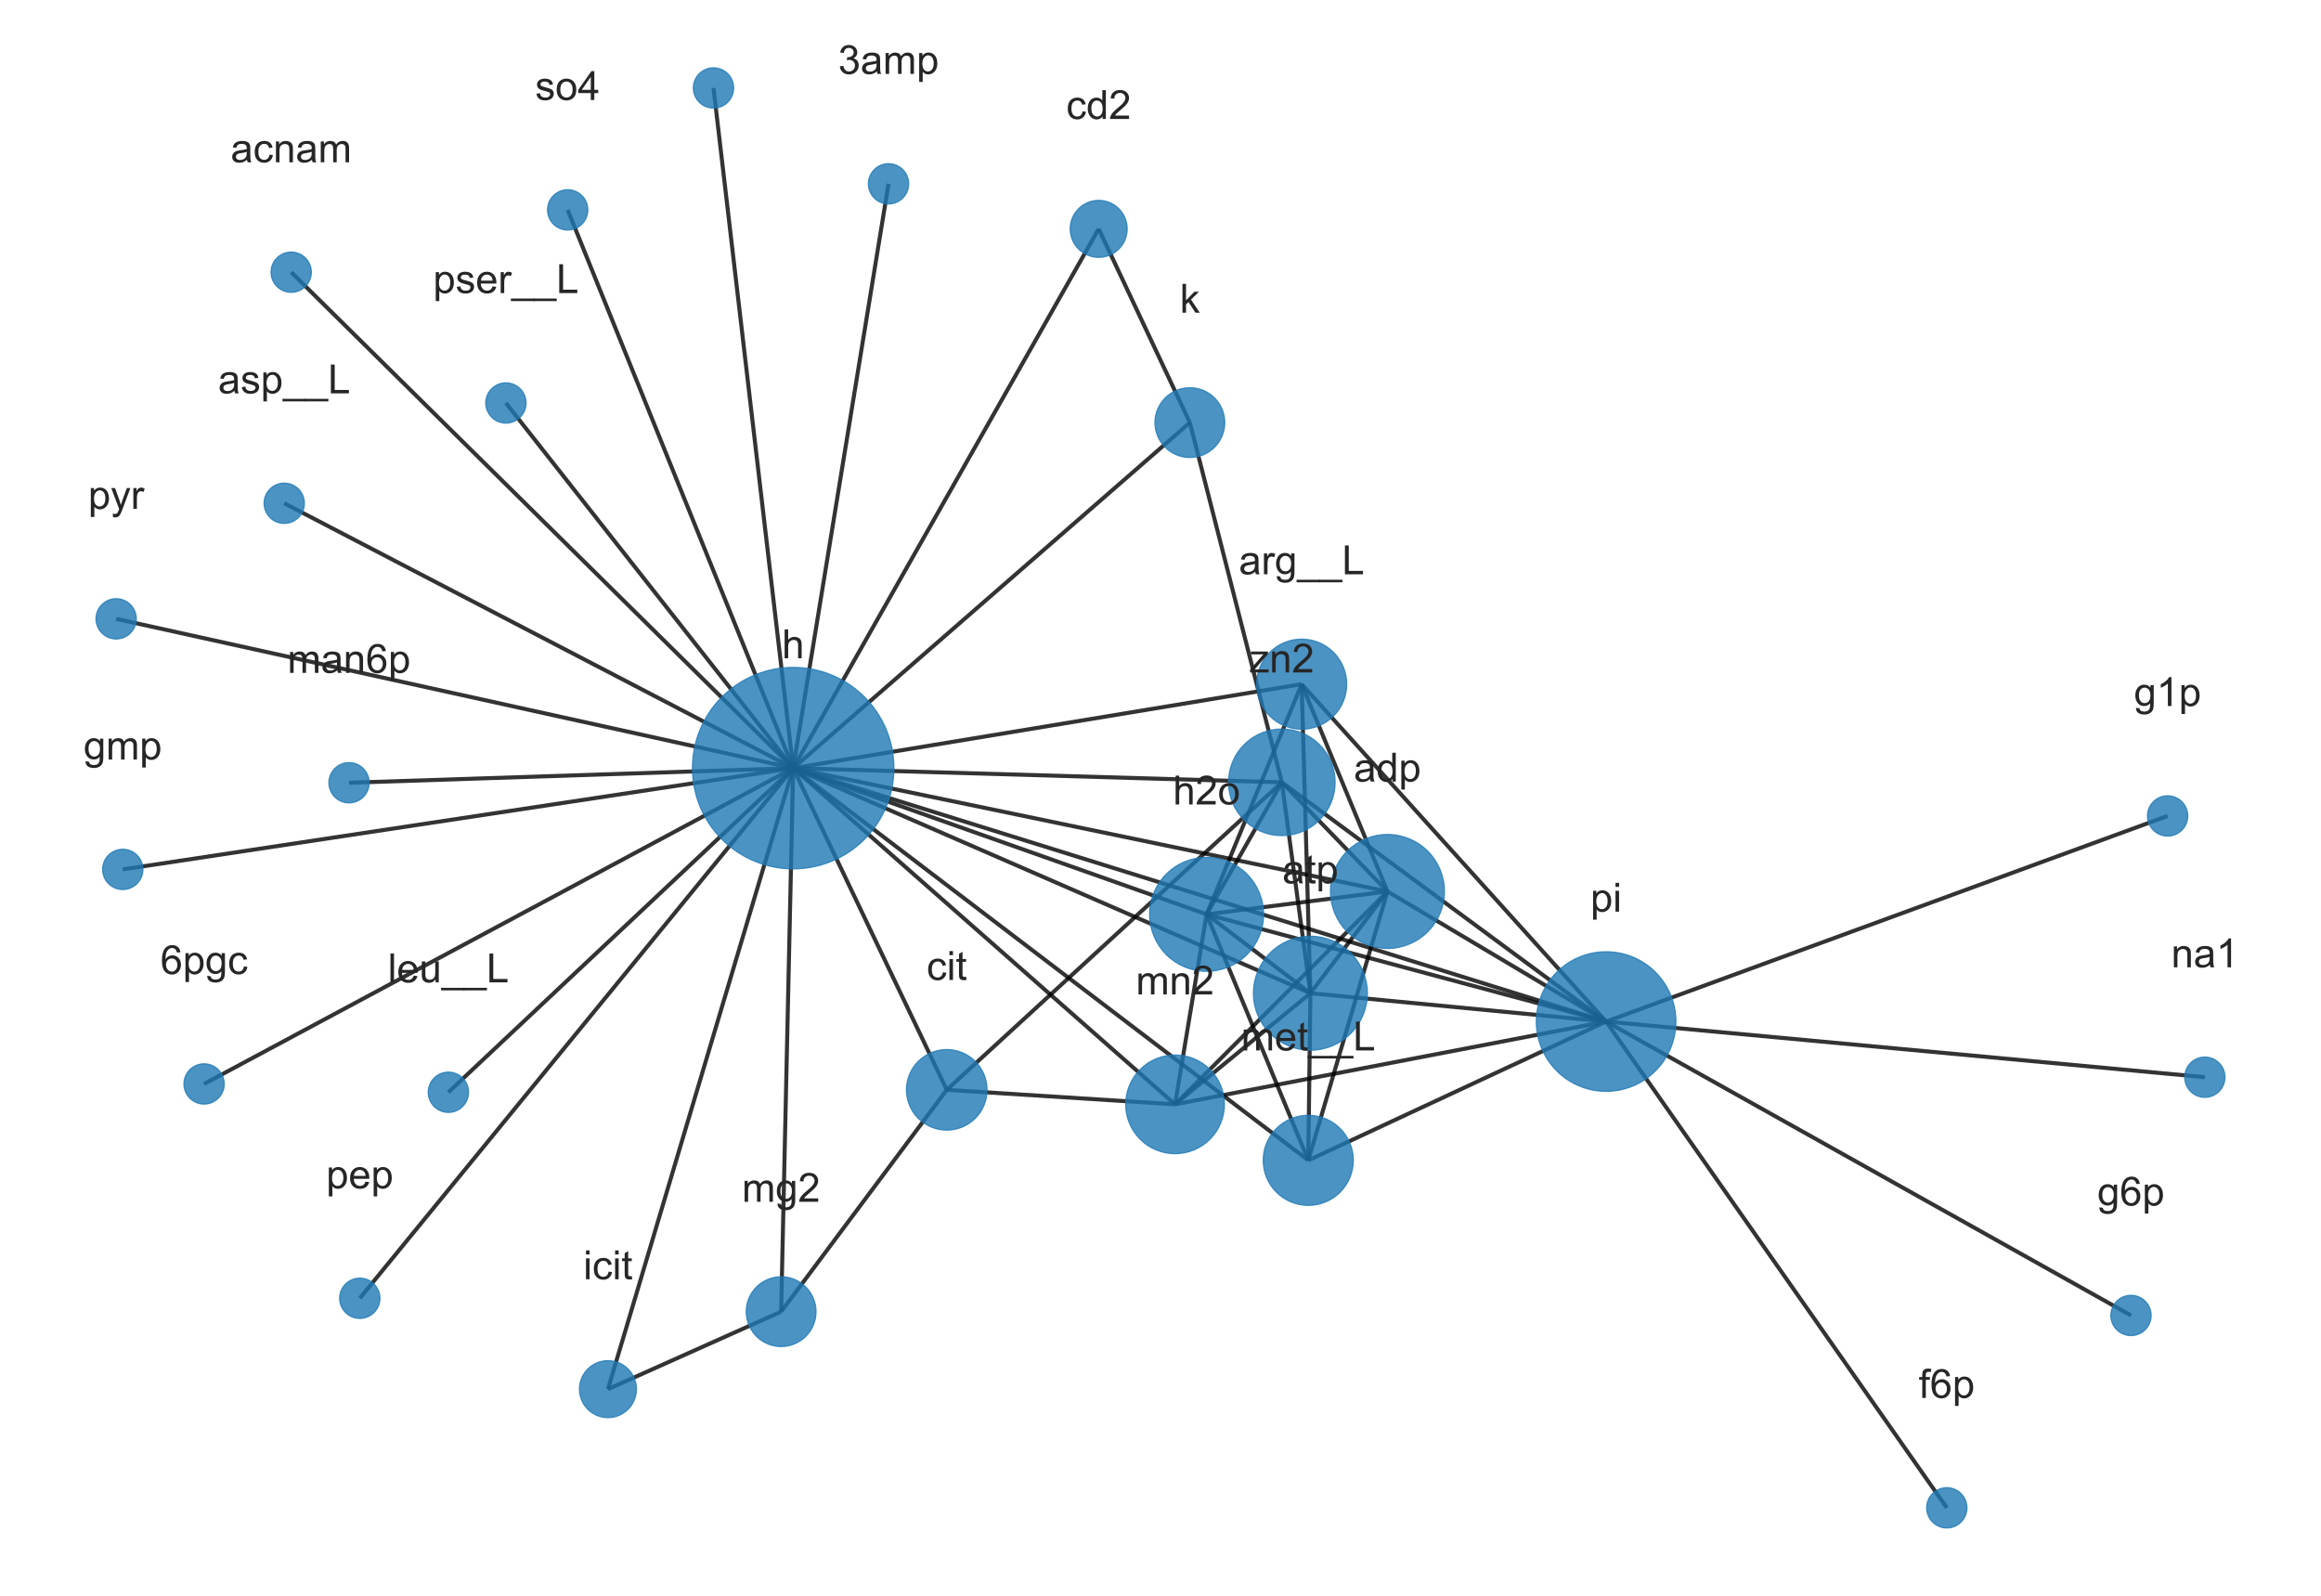 <?xml version="1.0" encoding="utf-8" standalone="no"?>
<!DOCTYPE svg PUBLIC "-//W3C//DTD SVG 1.1//EN"
  "http://www.w3.org/Graphics/SVG/1.1/DTD/svg11.dtd">
<!-- Created with matplotlib (https://matplotlib.org/) -->
<svg height="396pt" version="1.1" viewBox="0 0 576 396" width="576pt" xmlns="http://www.w3.org/2000/svg" xmlns:xlink="http://www.w3.org/1999/xlink">
 <defs>
  <style type="text/css">
*{stroke-linecap:butt;stroke-linejoin:round;}
  </style>
 </defs>
 <g id="figure_1">
  <g id="patch_1">
   <path d="M 0 396 
L 576 396 
L 576 0 
L 0 0 
z
" style="fill:#ffffff;"/>
  </g>
  <g id="axes_1">
   <g id="LineCollection_1">
    <path clip-path="url(#p91a40e2eae)" d="M 140.88 52.082 
L 196.842 190.617 
" style="fill:none;stroke:#000000;stroke-opacity:0.8;"/>
    <path clip-path="url(#p91a40e2eae)" d="M 196.842 190.617 
L 323.031 169.785 
" style="fill:none;stroke:#000000;stroke-opacity:0.8;"/>
    <path clip-path="url(#p91a40e2eae)" d="M 196.842 190.617 
L 344.325 221.221 
" style="fill:none;stroke:#000000;stroke-opacity:0.8;"/>
    <path clip-path="url(#p91a40e2eae)" d="M 196.842 190.617 
L 325.203 246.476 
" style="fill:none;stroke:#000000;stroke-opacity:0.8;"/>
    <path clip-path="url(#p91a40e2eae)" d="M 196.842 190.617 
L 299.442 226.897 
" style="fill:none;stroke:#000000;stroke-opacity:0.8;"/>
    <path clip-path="url(#p91a40e2eae)" d="M 196.842 190.617 
L 398.587 253.505 
" style="fill:none;stroke:#000000;stroke-opacity:0.8;"/>
    <path clip-path="url(#p91a40e2eae)" d="M 196.842 190.617 
L 318.108 194.138 
" style="fill:none;stroke:#000000;stroke-opacity:0.8;"/>
    <path clip-path="url(#p91a40e2eae)" d="M 196.842 190.617 
L 295.287 104.871 
" style="fill:none;stroke:#000000;stroke-opacity:0.8;"/>
    <path clip-path="url(#p91a40e2eae)" d="M 196.842 190.617 
L 50.649 268.987 
" style="fill:none;stroke:#000000;stroke-opacity:0.8;"/>
    <path clip-path="url(#p91a40e2eae)" d="M 196.842 190.617 
L 193.853 325.497 
" style="fill:none;stroke:#000000;stroke-opacity:0.8;"/>
    <path clip-path="url(#p91a40e2eae)" d="M 196.842 190.617 
L 234.954 270.449 
" style="fill:none;stroke:#000000;stroke-opacity:0.8;"/>
    <path clip-path="url(#p91a40e2eae)" d="M 196.842 190.617 
L 150.874 344.725 
" style="fill:none;stroke:#000000;stroke-opacity:0.8;"/>
    <path clip-path="url(#p91a40e2eae)" d="M 196.842 190.617 
L 70.538 124.889 
" style="fill:none;stroke:#000000;stroke-opacity:0.8;"/>
    <path clip-path="url(#p91a40e2eae)" d="M 196.842 190.617 
L 291.611 274.049 
" style="fill:none;stroke:#000000;stroke-opacity:0.8;"/>
    <path clip-path="url(#p91a40e2eae)" d="M 196.842 190.617 
L 72.265 67.547 
" style="fill:none;stroke:#000000;stroke-opacity:0.8;"/>
    <path clip-path="url(#p91a40e2eae)" d="M 196.842 190.617 
L 177.066 21.826 
" style="fill:none;stroke:#000000;stroke-opacity:0.8;"/>
    <path clip-path="url(#p91a40e2eae)" d="M 196.842 190.617 
L 89.289 322.176 
" style="fill:none;stroke:#000000;stroke-opacity:0.8;"/>
    <path clip-path="url(#p91a40e2eae)" d="M 196.842 190.617 
L 125.549 100.002 
" style="fill:none;stroke:#000000;stroke-opacity:0.8;"/>
    <path clip-path="url(#p91a40e2eae)" d="M 196.842 190.617 
L 272.662 56.795 
" style="fill:none;stroke:#000000;stroke-opacity:0.8;"/>
    <path clip-path="url(#p91a40e2eae)" d="M 196.842 190.617 
L 28.828 153.567 
" style="fill:none;stroke:#000000;stroke-opacity:0.8;"/>
    <path clip-path="url(#p91a40e2eae)" d="M 196.842 190.617 
L 86.619 194.244 
" style="fill:none;stroke:#000000;stroke-opacity:0.8;"/>
    <path clip-path="url(#p91a40e2eae)" d="M 196.842 190.617 
L 30.468 215.746 
" style="fill:none;stroke:#000000;stroke-opacity:0.8;"/>
    <path clip-path="url(#p91a40e2eae)" d="M 196.842 190.617 
L 111.276 271.05 
" style="fill:none;stroke:#000000;stroke-opacity:0.8;"/>
    <path clip-path="url(#p91a40e2eae)" d="M 196.842 190.617 
L 220.506 45.618 
" style="fill:none;stroke:#000000;stroke-opacity:0.8;"/>
    <path clip-path="url(#p91a40e2eae)" d="M 196.842 190.617 
L 324.671 287.945 
" style="fill:none;stroke:#000000;stroke-opacity:0.8;"/>
    <path clip-path="url(#p91a40e2eae)" d="M 323.031 169.785 
L 344.325 221.221 
" style="fill:none;stroke:#000000;stroke-opacity:0.8;"/>
    <path clip-path="url(#p91a40e2eae)" d="M 323.031 169.785 
L 325.203 246.476 
" style="fill:none;stroke:#000000;stroke-opacity:0.8;"/>
    <path clip-path="url(#p91a40e2eae)" d="M 323.031 169.785 
L 299.442 226.897 
" style="fill:none;stroke:#000000;stroke-opacity:0.8;"/>
    <path clip-path="url(#p91a40e2eae)" d="M 323.031 169.785 
L 398.587 253.505 
" style="fill:none;stroke:#000000;stroke-opacity:0.8;"/>
    <path clip-path="url(#p91a40e2eae)" d="M 344.325 221.221 
L 325.203 246.476 
" style="fill:none;stroke:#000000;stroke-opacity:0.8;"/>
    <path clip-path="url(#p91a40e2eae)" d="M 344.325 221.221 
L 299.442 226.897 
" style="fill:none;stroke:#000000;stroke-opacity:0.8;"/>
    <path clip-path="url(#p91a40e2eae)" d="M 344.325 221.221 
L 398.587 253.505 
" style="fill:none;stroke:#000000;stroke-opacity:0.8;"/>
    <path clip-path="url(#p91a40e2eae)" d="M 344.325 221.221 
L 291.611 274.049 
" style="fill:none;stroke:#000000;stroke-opacity:0.8;"/>
    <path clip-path="url(#p91a40e2eae)" d="M 344.325 221.221 
L 318.108 194.138 
" style="fill:none;stroke:#000000;stroke-opacity:0.8;"/>
    <path clip-path="url(#p91a40e2eae)" d="M 344.325 221.221 
L 324.671 287.945 
" style="fill:none;stroke:#000000;stroke-opacity:0.8;"/>
    <path clip-path="url(#p91a40e2eae)" d="M 325.203 246.476 
L 299.442 226.897 
" style="fill:none;stroke:#000000;stroke-opacity:0.8;"/>
    <path clip-path="url(#p91a40e2eae)" d="M 325.203 246.476 
L 398.587 253.505 
" style="fill:none;stroke:#000000;stroke-opacity:0.8;"/>
    <path clip-path="url(#p91a40e2eae)" d="M 325.203 246.476 
L 291.611 274.049 
" style="fill:none;stroke:#000000;stroke-opacity:0.8;"/>
    <path clip-path="url(#p91a40e2eae)" d="M 325.203 246.476 
L 318.108 194.138 
" style="fill:none;stroke:#000000;stroke-opacity:0.8;"/>
    <path clip-path="url(#p91a40e2eae)" d="M 325.203 246.476 
L 324.671 287.945 
" style="fill:none;stroke:#000000;stroke-opacity:0.8;"/>
    <path clip-path="url(#p91a40e2eae)" d="M 299.442 226.897 
L 398.587 253.505 
" style="fill:none;stroke:#000000;stroke-opacity:0.8;"/>
    <path clip-path="url(#p91a40e2eae)" d="M 299.442 226.897 
L 291.611 274.049 
" style="fill:none;stroke:#000000;stroke-opacity:0.8;"/>
    <path clip-path="url(#p91a40e2eae)" d="M 299.442 226.897 
L 318.108 194.138 
" style="fill:none;stroke:#000000;stroke-opacity:0.8;"/>
    <path clip-path="url(#p91a40e2eae)" d="M 299.442 226.897 
L 324.671 287.945 
" style="fill:none;stroke:#000000;stroke-opacity:0.8;"/>
    <path clip-path="url(#p91a40e2eae)" d="M 398.587 253.505 
L 547.172 267.314 
" style="fill:none;stroke:#000000;stroke-opacity:0.8;"/>
    <path clip-path="url(#p91a40e2eae)" d="M 398.587 253.505 
L 483.132 374.174 
" style="fill:none;stroke:#000000;stroke-opacity:0.8;"/>
    <path clip-path="url(#p91a40e2eae)" d="M 398.587 253.505 
L 291.611 274.049 
" style="fill:none;stroke:#000000;stroke-opacity:0.8;"/>
    <path clip-path="url(#p91a40e2eae)" d="M 398.587 253.505 
L 537.934 202.482 
" style="fill:none;stroke:#000000;stroke-opacity:0.8;"/>
    <path clip-path="url(#p91a40e2eae)" d="M 398.587 253.505 
L 528.846 326.436 
" style="fill:none;stroke:#000000;stroke-opacity:0.8;"/>
    <path clip-path="url(#p91a40e2eae)" d="M 398.587 253.505 
L 318.108 194.138 
" style="fill:none;stroke:#000000;stroke-opacity:0.8;"/>
    <path clip-path="url(#p91a40e2eae)" d="M 398.587 253.505 
L 324.671 287.945 
" style="fill:none;stroke:#000000;stroke-opacity:0.8;"/>
    <path clip-path="url(#p91a40e2eae)" d="M 318.108 194.138 
L 295.287 104.871 
" style="fill:none;stroke:#000000;stroke-opacity:0.8;"/>
    <path clip-path="url(#p91a40e2eae)" d="M 318.108 194.138 
L 234.954 270.449 
" style="fill:none;stroke:#000000;stroke-opacity:0.8;"/>
    <path clip-path="url(#p91a40e2eae)" d="M 295.287 104.871 
L 272.662 56.795 
" style="fill:none;stroke:#000000;stroke-opacity:0.8;"/>
    <path clip-path="url(#p91a40e2eae)" d="M 193.853 325.497 
L 234.954 270.449 
" style="fill:none;stroke:#000000;stroke-opacity:0.8;"/>
    <path clip-path="url(#p91a40e2eae)" d="M 193.853 325.497 
L 150.874 344.725 
" style="fill:none;stroke:#000000;stroke-opacity:0.8;"/>
    <path clip-path="url(#p91a40e2eae)" d="M 234.954 270.449 
L 291.611 274.049 
" style="fill:none;stroke:#000000;stroke-opacity:0.8;"/>
   </g>
   <g id="PathCollection_1">
    <path clip-path="url(#p91a40e2eae)" d="M 140.88 57.082 
C 142.206 57.082 143.478 56.555 144.415 55.618 
C 145.353 54.68 145.88 53.408 145.88 52.082 
C 145.88 50.756 145.353 49.484 144.415 48.547 
C 143.478 47.609 142.206 47.082 140.88 47.082 
C 139.554 47.082 138.282 47.609 137.344 48.547 
C 136.407 49.484 135.88 50.756 135.88 52.082 
C 135.88 53.408 136.407 54.68 137.344 55.618 
C 138.282 56.555 139.554 57.082 140.88 57.082 
z
" style="fill:#1f78b4;fill-opacity:0.8;stroke:#1f78b4;stroke-opacity:0.8;stroke-width:0.3;"/>
    <path clip-path="url(#p91a40e2eae)" d="M 196.842 215.617 
C 203.472 215.617 209.832 212.983 214.52 208.295 
C 219.208 203.607 221.842 197.247 221.842 190.617 
C 221.842 183.987 219.208 177.628 214.52 172.94 
C 209.832 168.251 203.472 165.617 196.842 165.617 
C 190.212 165.617 183.853 168.251 179.165 172.94 
C 174.476 177.628 171.842 183.987 171.842 190.617 
C 171.842 197.247 174.476 203.607 179.165 208.295 
C 183.853 212.983 190.212 215.617 196.842 215.617 
z
" style="fill:#1f78b4;fill-opacity:0.8;stroke:#1f78b4;stroke-opacity:0.8;stroke-width:0.3;"/>
    <path clip-path="url(#p91a40e2eae)" d="M 323.031 180.965 
C 325.996 180.965 328.84 179.787 330.937 177.69 
C 333.033 175.594 334.211 172.75 334.211 169.785 
C 334.211 166.82 333.033 163.975 330.937 161.879 
C 328.84 159.782 325.996 158.604 323.031 158.604 
C 320.066 158.604 317.222 159.782 315.125 161.879 
C 313.029 163.975 311.851 166.82 311.851 169.785 
C 311.851 172.75 313.029 175.594 315.125 177.69 
C 317.222 179.787 320.066 180.965 323.031 180.965 
z
" style="fill:#1f78b4;fill-opacity:0.8;stroke:#1f78b4;stroke-opacity:0.8;stroke-width:0.3;"/>
    <path clip-path="url(#p91a40e2eae)" d="M 344.325 235.363 
C 348.076 235.363 351.673 233.873 354.325 231.221 
C 356.977 228.569 358.467 224.971 358.467 221.221 
C 358.467 217.47 356.977 213.873 354.325 211.221 
C 351.673 208.569 348.076 207.079 344.325 207.079 
C 340.575 207.079 336.977 208.569 334.325 211.221 
C 331.673 213.873 330.183 217.47 330.183 221.221 
C 330.183 224.971 331.673 228.569 334.325 231.221 
C 336.977 233.873 340.575 235.363 344.325 235.363 
z
" style="fill:#1f78b4;fill-opacity:0.8;stroke:#1f78b4;stroke-opacity:0.8;stroke-width:0.3;"/>
    <path clip-path="url(#p91a40e2eae)" d="M 325.203 260.619 
C 328.953 260.619 332.551 259.129 335.203 256.476 
C 337.855 253.824 339.345 250.227 339.345 246.476 
C 339.345 242.726 337.855 239.129 335.203 236.476 
C 332.551 233.824 328.953 232.334 325.203 232.334 
C 321.452 232.334 317.855 233.824 315.203 236.476 
C 312.551 239.129 311.061 242.726 311.061 246.476 
C 311.061 250.227 312.551 253.824 315.203 256.476 
C 317.855 259.129 321.452 260.619 325.203 260.619 
z
" style="fill:#1f78b4;fill-opacity:0.8;stroke:#1f78b4;stroke-opacity:0.8;stroke-width:0.3;"/>
    <path clip-path="url(#p91a40e2eae)" d="M 299.442 241.039 
C 303.192 241.039 306.79 239.549 309.442 236.897 
C 312.094 234.245 313.584 230.648 313.584 226.897 
C 313.584 223.147 312.094 219.549 309.442 216.897 
C 306.79 214.245 303.192 212.755 299.442 212.755 
C 295.691 212.755 292.094 214.245 289.442 216.897 
C 286.79 219.549 285.3 223.147 285.3 226.897 
C 285.3 230.648 286.79 234.245 289.442 236.897 
C 292.094 239.549 295.691 241.039 299.442 241.039 
z
" style="fill:#1f78b4;fill-opacity:0.8;stroke:#1f78b4;stroke-opacity:0.8;stroke-width:0.3;"/>
    <path clip-path="url(#p91a40e2eae)" d="M 398.587 270.825 
C 403.181 270.825 407.587 269 410.835 265.752 
C 414.083 262.504 415.908 258.098 415.908 253.505 
C 415.908 248.911 414.083 244.506 410.835 241.257 
C 407.587 238.009 403.181 236.184 398.587 236.184 
C 393.994 236.184 389.588 238.009 386.34 241.257 
C 383.092 244.506 381.267 248.911 381.267 253.505 
C 381.267 258.098 383.092 262.504 386.34 265.752 
C 389.588 269 393.994 270.825 398.587 270.825 
z
" style="fill:#1f78b4;fill-opacity:0.8;stroke:#1f78b4;stroke-opacity:0.8;stroke-width:0.3;"/>
    <path clip-path="url(#p91a40e2eae)" d="M 318.108 207.367 
C 321.616 207.367 324.981 205.973 327.462 203.492 
C 329.942 201.011 331.336 197.646 331.336 194.138 
C 331.336 190.63 329.942 187.265 327.462 184.784 
C 324.981 182.303 321.616 180.909 318.108 180.909 
C 314.599 180.909 311.234 182.303 308.753 184.784 
C 306.273 187.265 304.879 190.63 304.879 194.138 
C 304.879 197.646 306.273 201.011 308.753 203.492 
C 311.234 205.973 314.599 207.367 318.108 207.367 
z
" style="fill:#1f78b4;fill-opacity:0.8;stroke:#1f78b4;stroke-opacity:0.8;stroke-width:0.3;"/>
    <path clip-path="url(#p91a40e2eae)" d="M 295.287 113.531 
C 297.583 113.531 299.786 112.618 301.41 110.994 
C 303.034 109.37 303.947 107.167 303.947 104.871 
C 303.947 102.574 303.034 100.371 301.41 98.747 
C 299.786 97.123 297.583 96.21 295.287 96.21 
C 292.99 96.21 290.787 97.123 289.163 98.747 
C 287.539 100.371 286.626 102.574 286.626 104.871 
C 286.626 107.167 287.539 109.37 289.163 110.994 
C 290.787 112.618 292.99 113.531 295.287 113.531 
z
" style="fill:#1f78b4;fill-opacity:0.8;stroke:#1f78b4;stroke-opacity:0.8;stroke-width:0.3;"/>
    <path clip-path="url(#p91a40e2eae)" d="M 193.853 334.158 
C 196.15 334.158 198.353 333.245 199.977 331.621 
C 201.601 329.997 202.513 327.794 202.513 325.497 
C 202.513 323.201 201.601 320.998 199.977 319.374 
C 198.353 317.75 196.15 316.837 193.853 316.837 
C 191.556 316.837 189.353 317.75 187.729 319.374 
C 186.105 320.998 185.193 323.201 185.193 325.497 
C 185.193 327.794 186.105 329.997 187.729 331.621 
C 189.353 333.245 191.556 334.158 193.853 334.158 
z
" style="fill:#1f78b4;fill-opacity:0.8;stroke:#1f78b4;stroke-opacity:0.8;stroke-width:0.3;"/>
    <path clip-path="url(#p91a40e2eae)" d="M 50.649 273.987 
C 51.975 273.987 53.247 273.46 54.184 272.522 
C 55.122 271.585 55.649 270.313 55.649 268.987 
C 55.649 267.661 55.122 266.389 54.184 265.451 
C 53.247 264.514 51.975 263.987 50.649 263.987 
C 49.323 263.987 48.051 264.514 47.113 265.451 
C 46.176 266.389 45.649 267.661 45.649 268.987 
C 45.649 270.313 46.176 271.585 47.113 272.522 
C 48.051 273.46 49.323 273.987 50.649 273.987 
z
" style="fill:#1f78b4;fill-opacity:0.8;stroke:#1f78b4;stroke-opacity:0.8;stroke-width:0.3;"/>
    <path clip-path="url(#p91a40e2eae)" d="M 234.954 280.449 
C 237.606 280.449 240.15 279.395 242.025 277.52 
C 243.901 275.645 244.954 273.101 244.954 270.449 
C 244.954 267.797 243.901 265.253 242.025 263.378 
C 240.15 261.503 237.606 260.449 234.954 260.449 
C 232.302 260.449 229.759 261.503 227.883 263.378 
C 226.008 265.253 224.954 267.797 224.954 270.449 
C 224.954 273.101 226.008 275.645 227.883 277.52 
C 229.759 279.395 232.302 280.449 234.954 280.449 
z
" style="fill:#1f78b4;fill-opacity:0.8;stroke:#1f78b4;stroke-opacity:0.8;stroke-width:0.3;"/>
    <path clip-path="url(#p91a40e2eae)" d="M 150.874 351.797 
C 152.749 351.797 154.548 351.051 155.874 349.725 
C 157.2 348.399 157.945 346.601 157.945 344.725 
C 157.945 342.85 157.2 341.051 155.874 339.725 
C 154.548 338.399 152.749 337.654 150.874 337.654 
C 148.999 337.654 147.2 338.399 145.874 339.725 
C 144.548 341.051 143.803 342.85 143.803 344.725 
C 143.803 346.601 144.548 348.399 145.874 349.725 
C 147.2 351.051 148.999 351.797 150.874 351.797 
z
" style="fill:#1f78b4;fill-opacity:0.8;stroke:#1f78b4;stroke-opacity:0.8;stroke-width:0.3;"/>
    <path clip-path="url(#p91a40e2eae)" d="M 547.172 272.314 
C 548.498 272.314 549.77 271.787 550.708 270.849 
C 551.645 269.911 552.172 268.64 552.172 267.314 
C 552.172 265.988 551.645 264.716 550.708 263.778 
C 549.77 262.84 548.498 262.314 547.172 262.314 
C 545.846 262.314 544.574 262.84 543.637 263.778 
C 542.699 264.716 542.172 265.988 542.172 267.314 
C 542.172 268.64 542.699 269.911 543.637 270.849 
C 544.574 271.787 545.846 272.314 547.172 272.314 
z
" style="fill:#1f78b4;fill-opacity:0.8;stroke:#1f78b4;stroke-opacity:0.8;stroke-width:0.3;"/>
    <path clip-path="url(#p91a40e2eae)" d="M 483.132 379.174 
C 484.458 379.174 485.73 378.647 486.668 377.71 
C 487.606 376.772 488.132 375.5 488.132 374.174 
C 488.132 372.848 487.606 371.576 486.668 370.639 
C 485.73 369.701 484.458 369.174 483.132 369.174 
C 481.806 369.174 480.535 369.701 479.597 370.639 
C 478.659 371.576 478.132 372.848 478.132 374.174 
C 478.132 375.5 478.659 376.772 479.597 377.71 
C 480.535 378.647 481.806 379.174 483.132 379.174 
z
" style="fill:#1f78b4;fill-opacity:0.8;stroke:#1f78b4;stroke-opacity:0.8;stroke-width:0.3;"/>
    <path clip-path="url(#p91a40e2eae)" d="M 70.538 129.889 
C 71.864 129.889 73.136 129.362 74.074 128.424 
C 75.011 127.486 75.538 126.215 75.538 124.889 
C 75.538 123.563 75.011 122.291 74.074 121.353 
C 73.136 120.415 71.864 119.889 70.538 119.889 
C 69.212 119.889 67.94 120.415 67.003 121.353 
C 66.065 122.291 65.538 123.563 65.538 124.889 
C 65.538 126.215 66.065 127.486 67.003 128.424 
C 67.94 129.362 69.212 129.889 70.538 129.889 
z
" style="fill:#1f78b4;fill-opacity:0.8;stroke:#1f78b4;stroke-opacity:0.8;stroke-width:0.3;"/>
    <path clip-path="url(#p91a40e2eae)" d="M 291.611 286.297 
C 294.859 286.297 297.975 285.006 300.272 282.709 
C 302.568 280.413 303.859 277.297 303.859 274.049 
C 303.859 270.801 302.568 267.686 300.272 265.389 
C 297.975 263.092 294.859 261.802 291.611 261.802 
C 288.363 261.802 285.248 263.092 282.951 265.389 
C 280.654 267.686 279.364 270.801 279.364 274.049 
C 279.364 277.297 280.654 280.413 282.951 282.709 
C 285.248 285.006 288.363 286.297 291.611 286.297 
z
" style="fill:#1f78b4;fill-opacity:0.8;stroke:#1f78b4;stroke-opacity:0.8;stroke-width:0.3;"/>
    <path clip-path="url(#p91a40e2eae)" d="M 537.934 207.482 
C 539.26 207.482 540.532 206.955 541.47 206.017 
C 542.407 205.079 542.934 203.808 542.934 202.482 
C 542.934 201.156 542.407 199.884 541.47 198.946 
C 540.532 198.008 539.26 197.482 537.934 197.482 
C 536.608 197.482 535.336 198.008 534.399 198.946 
C 533.461 199.884 532.934 201.156 532.934 202.482 
C 532.934 203.808 533.461 205.079 534.399 206.017 
C 535.336 206.955 536.608 207.482 537.934 207.482 
z
" style="fill:#1f78b4;fill-opacity:0.8;stroke:#1f78b4;stroke-opacity:0.8;stroke-width:0.3;"/>
    <path clip-path="url(#p91a40e2eae)" d="M 72.265 72.547 
C 73.591 72.547 74.863 72.02 75.8 71.083 
C 76.738 70.145 77.265 68.873 77.265 67.547 
C 77.265 66.221 76.738 64.949 75.8 64.011 
C 74.863 63.074 73.591 62.547 72.265 62.547 
C 70.939 62.547 69.667 63.074 68.729 64.011 
C 67.792 64.949 67.265 66.221 67.265 67.547 
C 67.265 68.873 67.792 70.145 68.729 71.083 
C 69.667 72.02 70.939 72.547 72.265 72.547 
z
" style="fill:#1f78b4;fill-opacity:0.8;stroke:#1f78b4;stroke-opacity:0.8;stroke-width:0.3;"/>
    <path clip-path="url(#p91a40e2eae)" d="M 528.846 331.436 
C 530.172 331.436 531.443 330.909 532.381 329.972 
C 533.319 329.034 533.846 327.762 533.846 326.436 
C 533.846 325.11 533.319 323.838 532.381 322.901 
C 531.443 321.963 530.172 321.436 528.846 321.436 
C 527.52 321.436 526.248 321.963 525.31 322.901 
C 524.372 323.838 523.846 325.11 523.846 326.436 
C 523.846 327.762 524.372 329.034 525.31 329.972 
C 526.248 330.909 527.52 331.436 528.846 331.436 
z
" style="fill:#1f78b4;fill-opacity:0.8;stroke:#1f78b4;stroke-opacity:0.8;stroke-width:0.3;"/>
    <path clip-path="url(#p91a40e2eae)" d="M 177.066 26.826 
C 178.393 26.826 179.664 26.299 180.602 25.361 
C 181.54 24.424 182.066 23.152 182.066 21.826 
C 182.066 20.5 181.54 19.228 180.602 18.29 
C 179.664 17.353 178.393 16.826 177.066 16.826 
C 175.74 16.826 174.469 17.353 173.531 18.29 
C 172.593 19.228 172.066 20.5 172.066 21.826 
C 172.066 23.152 172.593 24.424 173.531 25.361 
C 174.469 26.299 175.74 26.826 177.066 26.826 
z
" style="fill:#1f78b4;fill-opacity:0.8;stroke:#1f78b4;stroke-opacity:0.8;stroke-width:0.3;"/>
    <path clip-path="url(#p91a40e2eae)" d="M 89.289 327.176 
C 90.615 327.176 91.887 326.649 92.825 325.711 
C 93.763 324.774 94.289 323.502 94.289 322.176 
C 94.289 320.85 93.763 319.578 92.825 318.64 
C 91.887 317.703 90.615 317.176 89.289 317.176 
C 87.963 317.176 86.691 317.703 85.754 318.64 
C 84.816 319.578 84.289 320.85 84.289 322.176 
C 84.289 323.502 84.816 324.774 85.754 325.711 
C 86.691 326.649 87.963 327.176 89.289 327.176 
z
" style="fill:#1f78b4;fill-opacity:0.8;stroke:#1f78b4;stroke-opacity:0.8;stroke-width:0.3;"/>
    <path clip-path="url(#p91a40e2eae)" d="M 125.549 105.002 
C 126.875 105.002 128.147 104.475 129.084 103.537 
C 130.022 102.6 130.549 101.328 130.549 100.002 
C 130.549 98.676 130.022 97.404 129.084 96.466 
C 128.147 95.528 126.875 95.002 125.549 95.002 
C 124.223 95.002 122.951 95.528 122.013 96.466 
C 121.076 97.404 120.549 98.676 120.549 100.002 
C 120.549 101.328 121.076 102.6 122.013 103.537 
C 122.951 104.475 124.223 105.002 125.549 105.002 
z
" style="fill:#1f78b4;fill-opacity:0.8;stroke:#1f78b4;stroke-opacity:0.8;stroke-width:0.3;"/>
    <path clip-path="url(#p91a40e2eae)" d="M 272.662 63.866 
C 274.538 63.866 276.336 63.121 277.662 61.795 
C 278.988 60.469 279.733 58.67 279.733 56.795 
C 279.733 54.92 278.988 53.121 277.662 51.795 
C 276.336 50.469 274.538 49.724 272.662 49.724 
C 270.787 49.724 268.988 50.469 267.662 51.795 
C 266.336 53.121 265.591 54.92 265.591 56.795 
C 265.591 58.67 266.336 60.469 267.662 61.795 
C 268.988 63.121 270.787 63.866 272.662 63.866 
z
" style="fill:#1f78b4;fill-opacity:0.8;stroke:#1f78b4;stroke-opacity:0.8;stroke-width:0.3;"/>
    <path clip-path="url(#p91a40e2eae)" d="M 28.828 158.567 
C 30.154 158.567 31.426 158.04 32.363 157.102 
C 33.301 156.165 33.828 154.893 33.828 153.567 
C 33.828 152.241 33.301 150.969 32.363 150.031 
C 31.426 149.094 30.154 148.567 28.828 148.567 
C 27.502 148.567 26.23 149.094 25.292 150.031 
C 24.355 150.969 23.828 152.241 23.828 153.567 
C 23.828 154.893 24.355 156.165 25.292 157.102 
C 26.23 158.04 27.502 158.567 28.828 158.567 
z
" style="fill:#1f78b4;fill-opacity:0.8;stroke:#1f78b4;stroke-opacity:0.8;stroke-width:0.3;"/>
    <path clip-path="url(#p91a40e2eae)" d="M 86.619 199.244 
C 87.945 199.244 89.217 198.717 90.154 197.779 
C 91.092 196.842 91.619 195.57 91.619 194.244 
C 91.619 192.918 91.092 191.646 90.154 190.708 
C 89.217 189.771 87.945 189.244 86.619 189.244 
C 85.293 189.244 84.021 189.771 83.083 190.708 
C 82.146 191.646 81.619 192.918 81.619 194.244 
C 81.619 195.57 82.146 196.842 83.083 197.779 
C 84.021 198.717 85.293 199.244 86.619 199.244 
z
" style="fill:#1f78b4;fill-opacity:0.8;stroke:#1f78b4;stroke-opacity:0.8;stroke-width:0.3;"/>
    <path clip-path="url(#p91a40e2eae)" d="M 30.468 220.746 
C 31.794 220.746 33.066 220.219 34.003 219.281 
C 34.941 218.344 35.468 217.072 35.468 215.746 
C 35.468 214.42 34.941 213.148 34.003 212.21 
C 33.066 211.273 31.794 210.746 30.468 210.746 
C 29.142 210.746 27.87 211.273 26.932 212.21 
C 25.995 213.148 25.468 214.42 25.468 215.746 
C 25.468 217.072 25.995 218.344 26.932 219.281 
C 27.87 220.219 29.142 220.746 30.468 220.746 
z
" style="fill:#1f78b4;fill-opacity:0.8;stroke:#1f78b4;stroke-opacity:0.8;stroke-width:0.3;"/>
    <path clip-path="url(#p91a40e2eae)" d="M 111.276 276.05 
C 112.602 276.05 113.874 275.523 114.812 274.585 
C 115.749 273.647 116.276 272.376 116.276 271.05 
C 116.276 269.724 115.749 268.452 114.812 267.514 
C 113.874 266.576 112.602 266.05 111.276 266.05 
C 109.95 266.05 108.678 266.576 107.741 267.514 
C 106.803 268.452 106.276 269.724 106.276 271.05 
C 106.276 272.376 106.803 273.647 107.741 274.585 
C 108.678 275.523 109.95 276.05 111.276 276.05 
z
" style="fill:#1f78b4;fill-opacity:0.8;stroke:#1f78b4;stroke-opacity:0.8;stroke-width:0.3;"/>
    <path clip-path="url(#p91a40e2eae)" d="M 220.506 50.618 
C 221.832 50.618 223.104 50.091 224.042 49.153 
C 224.98 48.216 225.506 46.944 225.506 45.618 
C 225.506 44.292 224.98 43.02 224.042 42.082 
C 223.104 41.145 221.832 40.618 220.506 40.618 
C 219.18 40.618 217.909 41.145 216.971 42.082 
C 216.033 43.02 215.506 44.292 215.506 45.618 
C 215.506 46.944 216.033 48.216 216.971 49.153 
C 217.909 50.091 219.18 50.618 220.506 50.618 
z
" style="fill:#1f78b4;fill-opacity:0.8;stroke:#1f78b4;stroke-opacity:0.8;stroke-width:0.3;"/>
    <path clip-path="url(#p91a40e2eae)" d="M 324.671 299.125 
C 327.636 299.125 330.48 297.947 332.577 295.851 
C 334.673 293.754 335.851 290.91 335.851 287.945 
C 335.851 284.98 334.673 282.136 332.577 280.039 
C 330.48 277.943 327.636 276.765 324.671 276.765 
C 321.706 276.765 318.862 277.943 316.765 280.039 
C 314.669 282.136 313.491 284.98 313.491 287.945 
C 313.491 290.91 314.669 293.754 316.765 295.851 
C 318.862 297.947 321.706 299.125 324.671 299.125 
z
" style="fill:#1f78b4;fill-opacity:0.8;stroke:#1f78b4;stroke-opacity:0.8;stroke-width:0.3;"/>
   </g>
   <g id="text_1">
    <!-- so4 -->
    <defs>
     <path d="M 3.078 15.484 
L 11.766 16.844 
Q 12.5 11.625 15.844 8.844 
Q 19.188 6.062 25.203 6.062 
Q 31.25 6.062 34.172 8.516 
Q 37.109 10.984 37.109 14.312 
Q 37.109 17.281 34.516 19 
Q 32.719 20.172 25.531 21.969 
Q 15.875 24.422 12.141 26.203 
Q 8.406 27.984 6.469 31.125 
Q 4.547 34.281 4.547 38.094 
Q 4.547 41.547 6.125 44.5 
Q 7.719 47.469 10.453 49.422 
Q 12.5 50.922 16.031 51.969 
Q 19.578 53.031 23.641 53.031 
Q 29.734 53.031 34.344 51.266 
Q 38.969 49.516 41.156 46.5 
Q 43.359 43.5 44.188 38.484 
L 35.594 37.312 
Q 35.016 41.312 32.203 43.547 
Q 29.391 45.797 24.266 45.797 
Q 18.219 45.797 15.625 43.797 
Q 13.031 41.797 13.031 39.109 
Q 13.031 37.406 14.109 36.031 
Q 15.188 34.625 17.484 33.688 
Q 18.797 33.203 25.25 31.453 
Q 34.578 28.953 38.25 27.359 
Q 41.938 25.781 44.031 22.75 
Q 46.141 19.734 46.141 15.234 
Q 46.141 10.844 43.578 6.953 
Q 41.016 3.078 36.172 0.953 
Q 31.344 -1.172 25.25 -1.172 
Q 15.141 -1.172 9.844 3.031 
Q 4.547 7.234 3.078 15.484 
z
" id="ArialMT-115"/>
     <path d="M 3.328 25.922 
Q 3.328 40.328 11.328 47.266 
Q 18.016 53.031 27.641 53.031 
Q 38.328 53.031 45.109 46.016 
Q 51.906 39.016 51.906 26.656 
Q 51.906 16.656 48.906 10.906 
Q 45.906 5.172 40.156 2 
Q 34.422 -1.172 27.641 -1.172 
Q 16.75 -1.172 10.031 5.812 
Q 3.328 12.797 3.328 25.922 
z
M 12.359 25.922 
Q 12.359 15.969 16.703 11.016 
Q 21.047 6.062 27.641 6.062 
Q 34.188 6.062 38.531 11.031 
Q 42.875 16.016 42.875 26.219 
Q 42.875 35.844 38.5 40.797 
Q 34.125 45.75 27.641 45.75 
Q 21.047 45.75 16.703 40.812 
Q 12.359 35.891 12.359 25.922 
z
" id="ArialMT-111"/>
     <path d="M 32.328 0 
L 32.328 17.141 
L 1.266 17.141 
L 1.266 25.203 
L 33.938 71.578 
L 41.109 71.578 
L 41.109 25.203 
L 50.781 25.203 
L 50.781 17.141 
L 41.109 17.141 
L 41.109 0 
z
M 32.328 25.203 
L 32.328 57.469 
L 9.906 25.203 
z
" id="ArialMT-52"/>
    </defs>
    <g style="fill:#262626;" transform="translate(132.819 24.811)scale(0.1 -0.1)">
     <use xlink:href="#ArialMT-115"/>
     <use x="50" xlink:href="#ArialMT-111"/>
     <use x="105.615" xlink:href="#ArialMT-52"/>
    </g>
   </g>
   <g id="text_2">
    <!-- h -->
    <defs>
     <path d="M 6.594 0 
L 6.594 71.578 
L 15.375 71.578 
L 15.375 45.906 
Q 21.531 53.031 30.906 53.031 
Q 36.672 53.031 40.922 50.75 
Q 45.172 48.484 47 44.484 
Q 48.828 40.484 48.828 32.859 
L 48.828 0 
L 40.047 0 
L 40.047 32.859 
Q 40.047 39.453 37.188 42.453 
Q 34.328 45.453 29.109 45.453 
Q 25.203 45.453 21.75 43.422 
Q 18.312 41.406 16.844 37.938 
Q 15.375 34.469 15.375 28.375 
L 15.375 0 
z
" id="ArialMT-104"/>
    </defs>
    <g style="fill:#262626;" transform="translate(194.062 163.346)scale(0.1 -0.1)">
     <use xlink:href="#ArialMT-104"/>
    </g>
   </g>
   <g id="text_3">
    <!-- arg__L -->
    <defs>
     <path d="M 40.438 6.391 
Q 35.547 2.25 31.031 0.531 
Q 26.516 -1.172 21.344 -1.172 
Q 12.797 -1.172 8.203 3 
Q 3.609 7.172 3.609 13.672 
Q 3.609 17.484 5.344 20.625 
Q 7.078 23.781 9.891 25.688 
Q 12.703 27.594 16.219 28.562 
Q 18.797 29.25 24.031 29.891 
Q 34.672 31.156 39.703 32.906 
Q 39.75 34.719 39.75 35.203 
Q 39.75 40.578 37.25 42.781 
Q 33.891 45.75 27.25 45.75 
Q 21.047 45.75 18.094 43.578 
Q 15.141 41.406 13.719 35.891 
L 5.125 37.062 
Q 6.297 42.578 8.984 45.969 
Q 11.672 49.359 16.75 51.188 
Q 21.828 53.031 28.516 53.031 
Q 35.156 53.031 39.297 51.469 
Q 43.453 49.906 45.406 47.531 
Q 47.359 45.172 48.141 41.547 
Q 48.578 39.312 48.578 33.453 
L 48.578 21.734 
Q 48.578 9.469 49.141 6.219 
Q 49.703 2.984 51.375 0 
L 42.188 0 
Q 40.828 2.734 40.438 6.391 
z
M 39.703 26.031 
Q 34.906 24.078 25.344 22.703 
Q 19.922 21.922 17.672 20.938 
Q 15.438 19.969 14.203 18.094 
Q 12.984 16.219 12.984 13.922 
Q 12.984 10.406 15.641 8.062 
Q 18.312 5.719 23.438 5.719 
Q 28.516 5.719 32.469 7.938 
Q 36.422 10.156 38.281 14.016 
Q 39.703 17 39.703 22.797 
z
" id="ArialMT-97"/>
     <path d="M 6.5 0 
L 6.5 51.859 
L 14.406 51.859 
L 14.406 44 
Q 17.438 49.516 20 51.266 
Q 22.562 53.031 25.641 53.031 
Q 30.078 53.031 34.672 50.203 
L 31.641 42.047 
Q 28.422 43.953 25.203 43.953 
Q 22.312 43.953 20.016 42.219 
Q 17.719 40.484 16.75 37.406 
Q 15.281 32.719 15.281 27.156 
L 15.281 0 
z
" id="ArialMT-114"/>
     <path d="M 4.984 -4.297 
L 13.531 -5.562 
Q 14.062 -9.516 16.5 -11.328 
Q 19.781 -13.766 25.438 -13.766 
Q 31.547 -13.766 34.859 -11.328 
Q 38.188 -8.891 39.359 -4.5 
Q 40.047 -1.812 39.984 6.781 
Q 34.234 0 25.641 0 
Q 14.938 0 9.078 7.719 
Q 3.219 15.438 3.219 26.219 
Q 3.219 33.641 5.906 39.906 
Q 8.594 46.188 13.688 49.609 
Q 18.797 53.031 25.688 53.031 
Q 34.859 53.031 40.828 45.609 
L 40.828 51.859 
L 48.922 51.859 
L 48.922 7.031 
Q 48.922 -5.078 46.453 -10.125 
Q 44 -15.188 38.641 -18.109 
Q 33.297 -21.047 25.484 -21.047 
Q 16.219 -21.047 10.5 -16.875 
Q 4.781 -12.703 4.984 -4.297 
z
M 12.25 26.859 
Q 12.25 16.656 16.297 11.969 
Q 20.359 7.281 26.469 7.281 
Q 32.516 7.281 36.609 11.938 
Q 40.719 16.609 40.719 26.562 
Q 40.719 36.078 36.5 40.906 
Q 32.281 45.75 26.312 45.75 
Q 20.453 45.75 16.344 40.984 
Q 12.25 36.234 12.25 26.859 
z
" id="ArialMT-103"/>
     <path d="M -1.516 -19.875 
L -1.516 -13.531 
L 56.734 -13.531 
L 56.734 -19.875 
z
" id="ArialMT-95"/>
     <path d="M 7.328 0 
L 7.328 71.578 
L 16.797 71.578 
L 16.797 8.453 
L 52.047 8.453 
L 52.047 0 
z
" id="ArialMT-76"/>
    </defs>
    <g style="fill:#262626;" transform="translate(307.464 142.514)scale(0.1 -0.1)">
     <use xlink:href="#ArialMT-97"/>
     <use x="55.615" xlink:href="#ArialMT-114"/>
     <use x="88.916" xlink:href="#ArialMT-103"/>
     <use x="144.531" xlink:href="#ArialMT-95"/>
     <use x="200.146" xlink:href="#ArialMT-95"/>
     <use x="255.762" xlink:href="#ArialMT-76"/>
    </g>
   </g>
   <g id="text_4">
    <!-- adp -->
    <defs>
     <path d="M 40.234 0 
L 40.234 6.547 
Q 35.297 -1.172 25.734 -1.172 
Q 19.531 -1.172 14.328 2.25 
Q 9.125 5.672 6.266 11.797 
Q 3.422 17.922 3.422 25.875 
Q 3.422 33.641 6 39.969 
Q 8.594 46.297 13.766 49.656 
Q 18.953 53.031 25.344 53.031 
Q 30.031 53.031 33.688 51.047 
Q 37.359 49.078 39.656 45.906 
L 39.656 71.578 
L 48.391 71.578 
L 48.391 0 
z
M 12.453 25.875 
Q 12.453 15.922 16.641 10.984 
Q 20.844 6.062 26.562 6.062 
Q 32.328 6.062 36.344 10.766 
Q 40.375 15.484 40.375 25.141 
Q 40.375 35.797 36.266 40.766 
Q 32.172 45.75 26.172 45.75 
Q 20.312 45.75 16.375 40.969 
Q 12.453 36.188 12.453 25.875 
z
" id="ArialMT-100"/>
     <path d="M 6.594 -19.875 
L 6.594 51.859 
L 14.594 51.859 
L 14.594 45.125 
Q 17.438 49.078 21 51.047 
Q 24.562 53.031 29.641 53.031 
Q 36.281 53.031 41.359 49.609 
Q 46.438 46.188 49.016 39.953 
Q 51.609 33.734 51.609 26.312 
Q 51.609 18.359 48.75 11.984 
Q 45.906 5.609 40.453 2.219 
Q 35.016 -1.172 29 -1.172 
Q 24.609 -1.172 21.109 0.688 
Q 17.625 2.547 15.375 5.375 
L 15.375 -19.875 
z
M 14.547 25.641 
Q 14.547 15.625 18.594 10.844 
Q 22.656 6.062 28.422 6.062 
Q 34.281 6.062 38.453 11.016 
Q 42.625 15.969 42.625 26.375 
Q 42.625 36.281 38.547 41.203 
Q 34.469 46.141 28.812 46.141 
Q 23.188 46.141 18.859 40.891 
Q 14.547 35.641 14.547 25.641 
z
" id="ArialMT-112"/>
    </defs>
    <g style="fill:#262626;" transform="translate(335.984 193.95)scale(0.1 -0.1)">
     <use xlink:href="#ArialMT-97"/>
     <use x="55.615" xlink:href="#ArialMT-100"/>
     <use x="111.23" xlink:href="#ArialMT-112"/>
    </g>
   </g>
   <g id="text_5">
    <!-- atp -->
    <defs>
     <path d="M 25.781 7.859 
L 27.047 0.094 
Q 23.344 -0.688 20.406 -0.688 
Q 15.625 -0.688 12.984 0.828 
Q 10.359 2.344 9.281 4.812 
Q 8.203 7.281 8.203 15.188 
L 8.203 45.016 
L 1.766 45.016 
L 1.766 51.859 
L 8.203 51.859 
L 8.203 64.703 
L 16.938 69.969 
L 16.938 51.859 
L 25.781 51.859 
L 25.781 45.016 
L 16.938 45.016 
L 16.938 14.703 
Q 16.938 10.938 17.406 9.859 
Q 17.875 8.797 18.922 8.156 
Q 19.969 7.516 21.922 7.516 
Q 23.391 7.516 25.781 7.859 
z
" id="ArialMT-116"/>
    </defs>
    <g style="fill:#262626;" transform="translate(318.253 219.206)scale(0.1 -0.1)">
     <use xlink:href="#ArialMT-97"/>
     <use x="55.615" xlink:href="#ArialMT-116"/>
     <use x="83.398" xlink:href="#ArialMT-112"/>
    </g>
   </g>
   <g id="text_6">
    <!-- h2o -->
    <defs>
     <path d="M 50.344 8.453 
L 50.344 0 
L 3.031 0 
Q 2.938 3.172 4.047 6.109 
Q 5.859 10.938 9.828 15.625 
Q 13.812 20.312 21.344 26.469 
Q 33.016 36.031 37.109 41.625 
Q 41.219 47.219 41.219 52.203 
Q 41.219 57.422 37.469 61 
Q 33.734 64.594 27.734 64.594 
Q 21.391 64.594 17.578 60.781 
Q 13.766 56.984 13.719 50.25 
L 4.688 51.172 
Q 5.609 61.281 11.656 66.578 
Q 17.719 71.875 27.938 71.875 
Q 38.234 71.875 44.234 66.156 
Q 50.25 60.453 50.25 52 
Q 50.25 47.703 48.484 43.547 
Q 46.734 39.406 42.656 34.812 
Q 38.578 30.219 29.109 22.219 
Q 21.188 15.578 18.938 13.203 
Q 16.703 10.844 15.234 8.453 
z
" id="ArialMT-50"/>
    </defs>
    <g style="fill:#262626;" transform="translate(291.1 199.626)scale(0.1 -0.1)">
     <use xlink:href="#ArialMT-104"/>
     <use x="55.615" xlink:href="#ArialMT-50"/>
     <use x="111.23" xlink:href="#ArialMT-111"/>
    </g>
   </g>
   <g id="text_7">
    <!-- pi -->
    <defs>
     <path d="M 6.641 61.469 
L 6.641 71.578 
L 15.438 71.578 
L 15.438 61.469 
z
M 6.641 0 
L 6.641 51.859 
L 15.438 51.859 
L 15.438 0 
z
" id="ArialMT-105"/>
    </defs>
    <g style="fill:#262626;" transform="translate(394.696 226.234)scale(0.1 -0.1)">
     <use xlink:href="#ArialMT-112"/>
     <use x="55.615" xlink:href="#ArialMT-105"/>
    </g>
   </g>
   <g id="text_8">
    <!-- zn2 -->
    <defs>
     <path d="M 1.953 0 
L 1.953 7.125 
L 34.969 45.016 
Q 29.344 44.734 25.047 44.734 
L 3.906 44.734 
L 3.906 51.859 
L 46.297 51.859 
L 46.297 46.047 
L 18.219 13.141 
L 12.797 7.125 
Q 18.703 7.562 23.875 7.562 
L 47.859 7.562 
L 47.859 0 
z
" id="ArialMT-122"/>
     <path d="M 6.594 0 
L 6.594 51.859 
L 14.5 51.859 
L 14.5 44.484 
Q 20.219 53.031 31 53.031 
Q 35.688 53.031 39.625 51.344 
Q 43.562 49.656 45.516 46.922 
Q 47.469 44.188 48.25 40.438 
Q 48.734 37.984 48.734 31.891 
L 48.734 0 
L 39.938 0 
L 39.938 31.547 
Q 39.938 36.922 38.906 39.578 
Q 37.891 42.234 35.281 43.812 
Q 32.672 45.406 29.156 45.406 
Q 23.531 45.406 19.453 41.844 
Q 15.375 38.281 15.375 28.328 
L 15.375 0 
z
" id="ArialMT-110"/>
    </defs>
    <g style="fill:#262626;" transform="translate(310.047 166.867)scale(0.1 -0.1)">
     <use xlink:href="#ArialMT-122"/>
     <use x="50" xlink:href="#ArialMT-110"/>
     <use x="105.615" xlink:href="#ArialMT-50"/>
    </g>
   </g>
   <g id="text_9">
    <!-- k -->
    <defs>
     <path d="M 6.641 0 
L 6.641 71.578 
L 15.438 71.578 
L 15.438 30.766 
L 36.234 51.859 
L 47.609 51.859 
L 27.781 32.625 
L 49.609 0 
L 38.766 0 
L 21.625 26.516 
L 15.438 20.562 
L 15.438 0 
z
" id="ArialMT-107"/>
    </defs>
    <g style="fill:#262626;" transform="translate(292.787 77.6)scale(0.1 -0.1)">
     <use xlink:href="#ArialMT-107"/>
    </g>
   </g>
   <g id="text_10">
    <!-- mg2 -->
    <defs>
     <path d="M 6.594 0 
L 6.594 51.859 
L 14.453 51.859 
L 14.453 44.578 
Q 16.891 48.391 20.938 50.703 
Q 25 53.031 30.172 53.031 
Q 35.938 53.031 39.625 50.641 
Q 43.312 48.25 44.828 43.953 
Q 50.984 53.031 60.844 53.031 
Q 68.562 53.031 72.703 48.75 
Q 76.859 44.484 76.859 35.594 
L 76.859 0 
L 68.109 0 
L 68.109 32.672 
Q 68.109 37.938 67.25 40.25 
Q 66.406 42.578 64.156 43.984 
Q 61.922 45.406 58.891 45.406 
Q 53.422 45.406 49.797 41.766 
Q 46.188 38.141 46.188 30.125 
L 46.188 0 
L 37.406 0 
L 37.406 33.688 
Q 37.406 39.547 35.25 42.469 
Q 33.109 45.406 28.219 45.406 
Q 24.516 45.406 21.359 43.453 
Q 18.219 41.5 16.797 37.734 
Q 15.375 33.984 15.375 26.906 
L 15.375 0 
z
" id="ArialMT-109"/>
    </defs>
    <g style="fill:#262626;" transform="translate(184.127 298.226)scale(0.1 -0.1)">
     <use xlink:href="#ArialMT-109"/>
     <use x="83.301" xlink:href="#ArialMT-103"/>
     <use x="138.916" xlink:href="#ArialMT-50"/>
    </g>
   </g>
   <g id="text_11">
    <!-- 6pgc -->
    <defs>
     <path d="M 49.75 54.047 
L 41.016 53.375 
Q 39.844 58.547 37.703 60.891 
Q 34.125 64.656 28.906 64.656 
Q 24.703 64.656 21.531 62.312 
Q 17.391 59.281 14.984 53.469 
Q 12.594 47.656 12.5 36.922 
Q 15.672 41.75 20.266 44.094 
Q 24.859 46.438 29.891 46.438 
Q 38.672 46.438 44.844 39.969 
Q 51.031 33.5 51.031 23.25 
Q 51.031 16.5 48.125 10.719 
Q 45.219 4.938 40.141 1.859 
Q 35.062 -1.219 28.609 -1.219 
Q 17.625 -1.219 10.688 6.859 
Q 3.766 14.938 3.766 33.5 
Q 3.766 54.25 11.422 63.672 
Q 18.109 71.875 29.438 71.875 
Q 37.891 71.875 43.281 67.141 
Q 48.688 62.406 49.75 54.047 
z
M 13.875 23.188 
Q 13.875 18.656 15.797 14.5 
Q 17.719 10.359 21.188 8.172 
Q 24.656 6 28.469 6 
Q 34.031 6 38.031 10.484 
Q 42.047 14.984 42.047 22.703 
Q 42.047 30.125 38.078 34.391 
Q 34.125 38.672 28.125 38.672 
Q 22.172 38.672 18.016 34.391 
Q 13.875 30.125 13.875 23.188 
z
" id="ArialMT-54"/>
     <path d="M 40.438 19 
L 49.078 17.875 
Q 47.656 8.938 41.812 3.875 
Q 35.984 -1.172 27.484 -1.172 
Q 16.844 -1.172 10.375 5.781 
Q 3.906 12.75 3.906 25.734 
Q 3.906 34.125 6.688 40.422 
Q 9.469 46.734 15.156 49.875 
Q 20.844 53.031 27.547 53.031 
Q 35.984 53.031 41.359 48.75 
Q 46.734 44.484 48.25 36.625 
L 39.703 35.297 
Q 38.484 40.531 35.375 43.156 
Q 32.281 45.797 27.875 45.797 
Q 21.234 45.797 17.078 41.031 
Q 12.938 36.281 12.938 25.984 
Q 12.938 15.531 16.938 10.797 
Q 20.953 6.062 27.391 6.062 
Q 32.562 6.062 36.031 9.234 
Q 39.5 12.406 40.438 19 
z
" id="ArialMT-99"/>
    </defs>
    <g style="fill:#262626;" transform="translate(39.807 241.716)scale(0.1 -0.1)">
     <use xlink:href="#ArialMT-54"/>
     <use x="55.615" xlink:href="#ArialMT-112"/>
     <use x="111.23" xlink:href="#ArialMT-103"/>
     <use x="166.846" xlink:href="#ArialMT-99"/>
    </g>
   </g>
   <g id="text_12">
    <!-- cit -->
    <g style="fill:#262626;" transform="translate(229.954 243.178)scale(0.1 -0.1)">
     <use xlink:href="#ArialMT-99"/>
     <use x="50" xlink:href="#ArialMT-105"/>
     <use x="72.217" xlink:href="#ArialMT-116"/>
    </g>
   </g>
   <g id="text_13">
    <!-- icit -->
    <g style="fill:#262626;" transform="translate(144.763 317.455)scale(0.1 -0.1)">
     <use xlink:href="#ArialMT-105"/>
     <use x="22.217" xlink:href="#ArialMT-99"/>
     <use x="72.217" xlink:href="#ArialMT-105"/>
     <use x="94.434" xlink:href="#ArialMT-116"/>
    </g>
   </g>
   <g id="text_14">
    <!-- na1 -->
    <defs>
     <path d="M 37.25 0 
L 28.469 0 
L 28.469 56 
Q 25.297 52.984 20.141 49.953 
Q 14.984 46.922 10.891 45.406 
L 10.891 53.906 
Q 18.266 57.375 23.781 62.297 
Q 29.297 67.234 31.594 71.875 
L 37.25 71.875 
z
" id="ArialMT-49"/>
    </defs>
    <g style="fill:#262626;" transform="translate(538.831 240.043)scale(0.1 -0.1)">
     <use xlink:href="#ArialMT-110"/>
     <use x="55.615" xlink:href="#ArialMT-97"/>
     <use x="111.23" xlink:href="#ArialMT-49"/>
    </g>
   </g>
   <g id="text_15">
    <!-- f6p -->
    <defs>
     <path d="M 8.688 0 
L 8.688 45.016 
L 0.922 45.016 
L 0.922 51.859 
L 8.688 51.859 
L 8.688 57.375 
Q 8.688 62.594 9.625 65.141 
Q 10.891 68.562 14.078 70.672 
Q 17.281 72.797 23.047 72.797 
Q 26.766 72.797 31.25 71.922 
L 29.938 64.266 
Q 27.203 64.75 24.75 64.75 
Q 20.75 64.75 19.094 63.031 
Q 17.438 61.328 17.438 56.641 
L 17.438 51.859 
L 27.547 51.859 
L 27.547 45.016 
L 17.438 45.016 
L 17.438 0 
z
" id="ArialMT-102"/>
    </defs>
    <g style="fill:#262626;" transform="translate(476.182 346.903)scale(0.1 -0.1)">
     <use xlink:href="#ArialMT-102"/>
     <use x="27.783" xlink:href="#ArialMT-54"/>
     <use x="83.398" xlink:href="#ArialMT-112"/>
    </g>
   </g>
   <g id="text_16">
    <!-- asp__L -->
    <g style="fill:#262626;" transform="translate(54.136 97.618)scale(0.1 -0.1)">
     <use xlink:href="#ArialMT-97"/>
     <use x="55.615" xlink:href="#ArialMT-115"/>
     <use x="105.615" xlink:href="#ArialMT-112"/>
     <use x="161.23" xlink:href="#ArialMT-95"/>
     <use x="216.846" xlink:href="#ArialMT-95"/>
     <use x="272.461" xlink:href="#ArialMT-76"/>
    </g>
   </g>
   <g id="text_17">
    <!-- mn2 -->
    <g style="fill:#262626;" transform="translate(281.886 246.778)scale(0.1 -0.1)">
     <use xlink:href="#ArialMT-109"/>
     <use x="83.301" xlink:href="#ArialMT-110"/>
     <use x="138.916" xlink:href="#ArialMT-50"/>
    </g>
   </g>
   <g id="text_18">
    <!-- g1p -->
    <g style="fill:#262626;" transform="translate(529.593 175.211)scale(0.1 -0.1)">
     <use xlink:href="#ArialMT-103"/>
     <use x="55.615" xlink:href="#ArialMT-49"/>
     <use x="111.23" xlink:href="#ArialMT-112"/>
    </g>
   </g>
   <g id="text_19">
    <!-- acnam -->
    <g style="fill:#262626;" transform="translate(57.258 40.276)scale(0.1 -0.1)">
     <use xlink:href="#ArialMT-97"/>
     <use x="55.615" xlink:href="#ArialMT-99"/>
     <use x="105.615" xlink:href="#ArialMT-110"/>
     <use x="161.23" xlink:href="#ArialMT-97"/>
     <use x="216.846" xlink:href="#ArialMT-109"/>
    </g>
   </g>
   <g id="text_20">
    <!-- g6p -->
    <g style="fill:#262626;" transform="translate(520.504 299.165)scale(0.1 -0.1)">
     <use xlink:href="#ArialMT-103"/>
     <use x="55.615" xlink:href="#ArialMT-54"/>
     <use x="111.23" xlink:href="#ArialMT-112"/>
    </g>
   </g>
   <g id="text_21">
    <!-- adn -->
    <g style="fill:#262626;" transform="translate(168.725 -5.445)scale(0.1 -0.1)">
     <use xlink:href="#ArialMT-97"/>
     <use x="55.615" xlink:href="#ArialMT-100"/>
     <use x="111.23" xlink:href="#ArialMT-110"/>
    </g>
   </g>
   <g id="text_22">
    <!-- pep -->
    <defs>
     <path d="M 42.094 16.703 
L 51.172 15.578 
Q 49.031 7.625 43.219 3.219 
Q 37.406 -1.172 28.375 -1.172 
Q 17 -1.172 10.328 5.828 
Q 3.656 12.844 3.656 25.484 
Q 3.656 38.578 10.391 45.797 
Q 17.141 53.031 27.875 53.031 
Q 38.281 53.031 44.875 45.953 
Q 51.469 38.875 51.469 26.031 
Q 51.469 25.25 51.422 23.688 
L 12.75 23.688 
Q 13.234 15.141 17.578 10.594 
Q 21.922 6.062 28.422 6.062 
Q 33.25 6.062 36.672 8.594 
Q 40.094 11.141 42.094 16.703 
z
M 13.234 30.906 
L 42.188 30.906 
Q 41.609 37.453 38.875 40.719 
Q 34.672 45.797 27.984 45.797 
Q 21.922 45.797 17.797 41.75 
Q 13.672 37.703 13.234 30.906 
z
" id="ArialMT-101"/>
    </defs>
    <g style="fill:#262626;" transform="translate(80.948 294.905)scale(0.1 -0.1)">
     <use xlink:href="#ArialMT-112"/>
     <use x="55.615" xlink:href="#ArialMT-101"/>
     <use x="111.23" xlink:href="#ArialMT-112"/>
    </g>
   </g>
   <g id="text_23">
    <!-- pser__L -->
    <g style="fill:#262626;" transform="translate(107.482 72.731)scale(0.1 -0.1)">
     <use xlink:href="#ArialMT-112"/>
     <use x="55.615" xlink:href="#ArialMT-115"/>
     <use x="105.615" xlink:href="#ArialMT-101"/>
     <use x="161.23" xlink:href="#ArialMT-114"/>
     <use x="194.531" xlink:href="#ArialMT-95"/>
     <use x="250.146" xlink:href="#ArialMT-95"/>
     <use x="305.762" xlink:href="#ArialMT-76"/>
    </g>
   </g>
   <g id="text_24">
    <!-- cd2 -->
    <g style="fill:#262626;" transform="translate(264.601 29.524)scale(0.1 -0.1)">
     <use xlink:href="#ArialMT-99"/>
     <use x="50" xlink:href="#ArialMT-100"/>
     <use x="105.615" xlink:href="#ArialMT-50"/>
    </g>
   </g>
   <g id="text_25">
    <!-- pyr -->
    <defs>
     <path d="M 6.203 -19.969 
L 5.219 -11.719 
Q 8.109 -12.5 10.25 -12.5 
Q 13.188 -12.5 14.938 -11.516 
Q 16.703 -10.547 17.828 -8.797 
Q 18.656 -7.469 20.516 -2.25 
Q 20.75 -1.516 21.297 -0.094 
L 1.609 51.859 
L 11.078 51.859 
L 21.875 21.828 
Q 23.969 16.109 25.641 9.812 
Q 27.156 15.875 29.25 21.625 
L 40.328 51.859 
L 49.125 51.859 
L 29.391 -0.875 
Q 26.219 -9.422 24.469 -12.641 
Q 22.125 -17 19.094 -19.016 
Q 16.062 -21.047 11.859 -21.047 
Q 9.328 -21.047 6.203 -19.969 
z
" id="ArialMT-121"/>
    </defs>
    <g style="fill:#262626;" transform="translate(21.883 126.296)scale(0.1 -0.1)">
     <use xlink:href="#ArialMT-112"/>
     <use x="55.615" xlink:href="#ArialMT-121"/>
     <use x="105.615" xlink:href="#ArialMT-114"/>
    </g>
   </g>
   <g id="text_26">
    <!-- man6p -->
    <g style="fill:#262626;" transform="translate(71.332 166.973)scale(0.1 -0.1)">
     <use xlink:href="#ArialMT-109"/>
     <use x="83.301" xlink:href="#ArialMT-97"/>
     <use x="138.916" xlink:href="#ArialMT-110"/>
     <use x="194.531" xlink:href="#ArialMT-54"/>
     <use x="250.146" xlink:href="#ArialMT-112"/>
    </g>
   </g>
   <g id="text_27">
    <!-- gmp -->
    <g style="fill:#262626;" transform="translate(20.742 188.475)scale(0.1 -0.1)">
     <use xlink:href="#ArialMT-103"/>
     <use x="55.615" xlink:href="#ArialMT-109"/>
     <use x="138.916" xlink:href="#ArialMT-112"/>
    </g>
   </g>
   <g id="text_28">
    <!-- leu__L -->
    <defs>
     <path d="M 6.391 0 
L 6.391 71.578 
L 15.188 71.578 
L 15.188 0 
z
" id="ArialMT-108"/>
     <path d="M 40.578 0 
L 40.578 7.625 
Q 34.516 -1.172 24.125 -1.172 
Q 19.531 -1.172 15.547 0.578 
Q 11.578 2.344 9.641 5 
Q 7.719 7.672 6.938 11.531 
Q 6.391 14.109 6.391 19.734 
L 6.391 51.859 
L 15.188 51.859 
L 15.188 23.094 
Q 15.188 16.219 15.719 13.812 
Q 16.547 10.359 19.234 8.375 
Q 21.922 6.391 25.875 6.391 
Q 29.828 6.391 33.297 8.422 
Q 36.766 10.453 38.203 13.938 
Q 39.656 17.438 39.656 24.078 
L 39.656 51.859 
L 48.438 51.859 
L 48.438 0 
z
" id="ArialMT-117"/>
    </defs>
    <g style="fill:#262626;" transform="translate(96.263 243.779)scale(0.1 -0.1)">
     <use xlink:href="#ArialMT-108"/>
     <use x="22.217" xlink:href="#ArialMT-101"/>
     <use x="77.832" xlink:href="#ArialMT-117"/>
     <use x="133.447" xlink:href="#ArialMT-95"/>
     <use x="189.062" xlink:href="#ArialMT-95"/>
     <use x="244.678" xlink:href="#ArialMT-76"/>
    </g>
   </g>
   <g id="text_29">
    <!-- 3amp -->
    <defs>
     <path d="M 4.203 18.891 
L 12.984 20.062 
Q 14.5 12.594 18.141 9.297 
Q 21.781 6 27 6 
Q 33.203 6 37.469 10.297 
Q 41.75 14.594 41.75 20.953 
Q 41.75 27 37.797 30.922 
Q 33.844 34.859 27.734 34.859 
Q 25.25 34.859 21.531 33.891 
L 22.516 41.609 
Q 23.391 41.5 23.922 41.5 
Q 29.547 41.5 34.031 44.422 
Q 38.531 47.359 38.531 53.469 
Q 38.531 58.297 35.25 61.469 
Q 31.984 64.656 26.812 64.656 
Q 21.688 64.656 18.266 61.422 
Q 14.844 58.203 13.875 51.766 
L 5.078 53.328 
Q 6.688 62.156 12.391 67.016 
Q 18.109 71.875 26.609 71.875 
Q 32.469 71.875 37.391 69.359 
Q 42.328 66.844 44.938 62.5 
Q 47.562 58.156 47.562 53.266 
Q 47.562 48.641 45.062 44.828 
Q 42.578 41.016 37.703 38.766 
Q 44.047 37.312 47.562 32.688 
Q 51.078 28.078 51.078 21.141 
Q 51.078 11.766 44.234 5.25 
Q 37.406 -1.266 26.953 -1.266 
Q 17.531 -1.266 11.297 4.344 
Q 5.078 9.969 4.203 18.891 
z
" id="ArialMT-51"/>
    </defs>
    <g style="fill:#262626;" transform="translate(208 18.347)scale(0.1 -0.1)">
     <use xlink:href="#ArialMT-51"/>
     <use x="55.615" xlink:href="#ArialMT-97"/>
     <use x="111.23" xlink:href="#ArialMT-109"/>
     <use x="194.531" xlink:href="#ArialMT-112"/>
    </g>
   </g>
   <g id="text_30">
    <!-- met__L -->
    <g style="fill:#262626;" transform="translate(307.995 260.674)scale(0.1 -0.1)">
     <use xlink:href="#ArialMT-109"/>
     <use x="83.301" xlink:href="#ArialMT-101"/>
     <use x="138.916" xlink:href="#ArialMT-116"/>
     <use x="166.699" xlink:href="#ArialMT-95"/>
     <use x="222.314" xlink:href="#ArialMT-95"/>
     <use x="277.93" xlink:href="#ArialMT-76"/>
    </g>
   </g>
  </g>
 </g>
 <defs>
  <clipPath id="p91a40e2eae">
   <rect height="396" width="576" x="0" y="0"/>
  </clipPath>
 </defs>
</svg>
